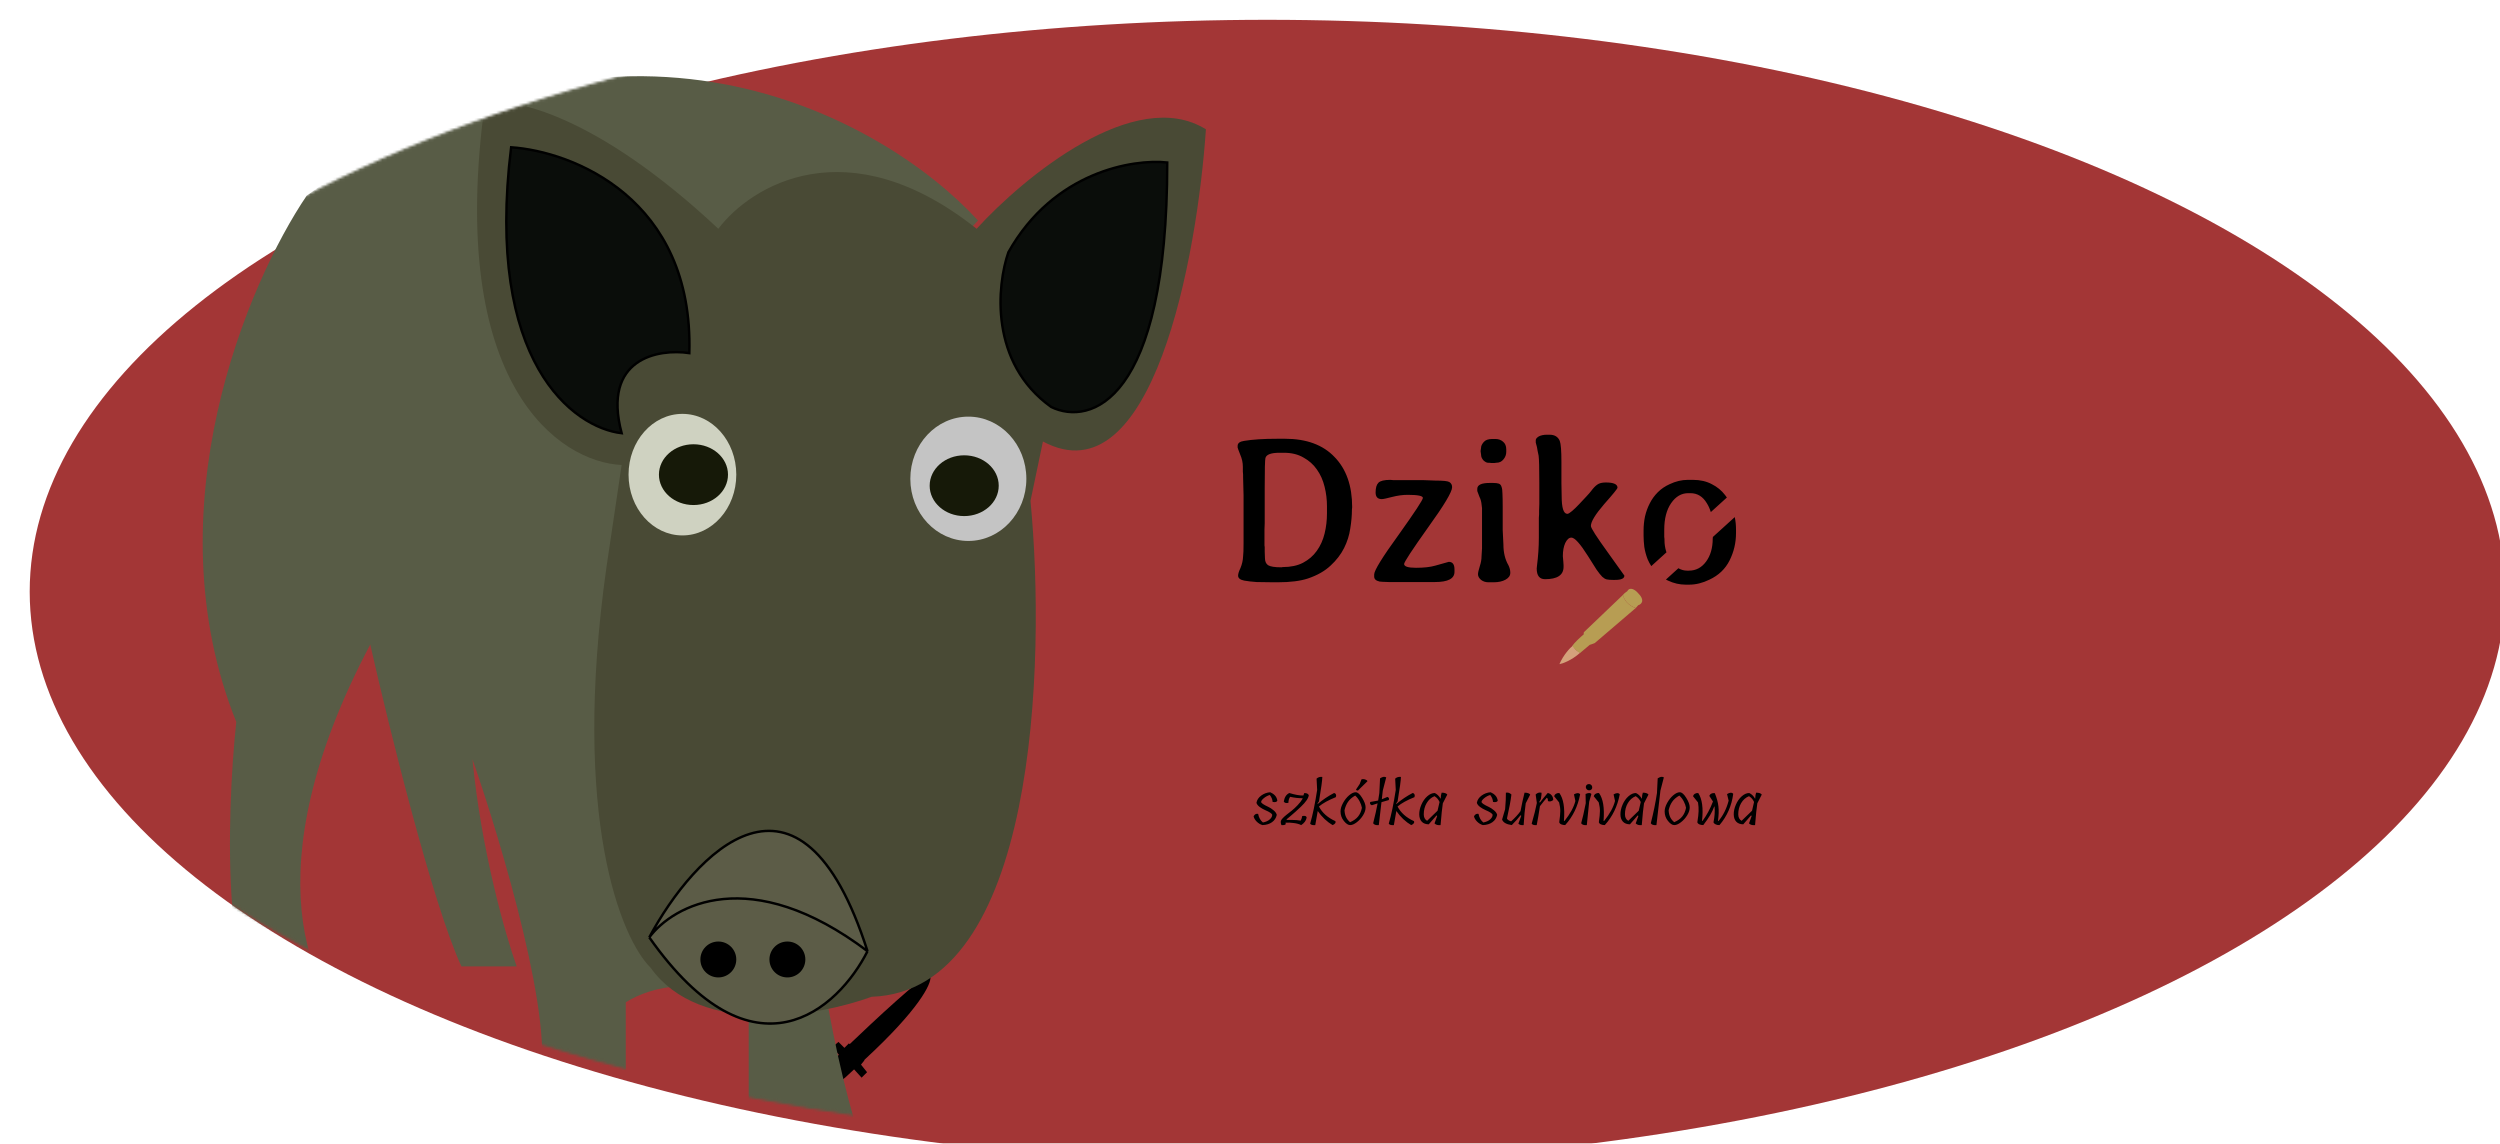 <svg width="1010" height="462" viewBox="0 0 1010 462" fill="none" xmlns="http://www.w3.org/2000/svg">
<g filter="url(#filter0_di_114:2)">
<ellipse cx="500" cy="231.027" rx="500" ry="231.027" fill="#A33636"/>
</g>
<mask id="mask0_114:2" style="mask-type:alpha" maskUnits="userSpaceOnUse" x="0" y="0" width="1000" height="463">
<path d="M999.5 231.027C999.5 294.511 943.789 352.143 853.344 393.934C762.941 435.704 638.016 461.554 500 461.554C361.984 461.554 237.059 435.704 146.656 393.934C56.211 352.143 0.5 294.511 0.5 231.027C0.5 167.543 56.211 109.911 146.656 68.12C237.059 26.349 361.984 0.5 500 0.5C638.016 0.5 762.941 26.349 853.344 68.12C943.789 109.911 999.5 167.543 999.5 231.027Z" fill="#A33636" stroke="black"/>
</mask>
<g mask="url(#mask0_114:2)">
<g filter="url(#filter1_i_114:2)">
<path d="M343.022 423.681C365.092 403.307 369.801 393.161 369.396 390.634C367.456 390.149 347.165 409.027 337.262 418.527L336.959 418.224L335.14 420.043L332.715 417.617L330.896 419.133L333.624 422.165C318.83 435.748 314.121 443.186 313.616 445.207C316.526 447.875 320.285 447.329 321.801 446.723C321.074 442.599 330.391 434.494 335.14 430.957L339.081 427.319L342.113 430.654L343.628 429.138L341.203 426.106C342.658 424.409 343.022 423.782 343.022 423.681Z" fill="black" stroke="black"/>
<path d="M117.91 75.035C243.356 -16.929 350.983 43.413 389.115 85.08C294.026 183.294 316.013 367.818 338.892 447.803H296.481V408.182C279.964 387.647 256.489 394.789 246.816 400.928V433.852H211.66C218.803 411.084 196.779 336.94 184.874 302.714C188.446 339.767 198.267 373.956 202.731 386.419H180.41C168.803 361.419 151.02 289.321 143.58 256.397C94.919 348.361 119.956 398.882 138.557 412.647H107.307C83.2 405.504 85.358 326.337 89.45 287.647C55.075 201.932 94.1 110.191 117.91 75.035Z" fill="#585C46"/>
<path d="M481.191 48.249C452.62 30.392 407.531 67.595 388.557 88.428C336.325 46.91 297.225 71.129 284.205 88.428C234.651 41.999 200.685 35.228 189.897 37.647C174.272 151.932 220.217 182.736 245.142 183.852L239.004 225.147C224.718 326.486 244.956 375.258 256.861 386.977C276.95 415.102 324.755 406.508 346.147 398.696C412.664 396.464 416.645 264.209 410.321 198.361L415.343 174.365C459.539 198.026 477.657 100.147 481.191 48.249Z" fill="#494A35"/>
<ellipse cx="269.696" cy="187.758" rx="21.763" ry="24.554" fill="#CFD2C1"/>
<ellipse cx="385.209" cy="189.432" rx="23.438" ry="25.112" fill="#C4C4C4"/>
<ellipse cx="274.16" cy="187.758" rx="13.951" ry="12.277" fill="#161908"/>
<ellipse cx="383.535" cy="192.222" rx="13.951" ry="12.277" fill="#161908"/>
<path d="M272.486 138.651C274.272 76.151 225.239 57.178 200.499 55.504C189.785 142.557 225.797 168.785 245.142 171.017C237.106 140.66 260.023 136.791 272.486 138.651Z" fill="#0A0D0A"/>
<path d="M401.392 97.914C419.696 65.325 451.801 60.154 465.566 61.642C465.566 158.963 434.316 168.041 418.691 160.414C393.691 142.557 396.742 111.307 401.392 97.914Z" fill="#0A0D0A"/>
<path d="M272.486 138.651C274.272 76.151 225.239 57.178 200.499 55.504C189.785 142.557 225.797 168.785 245.142 171.017C237.106 140.66 260.023 136.791 272.486 138.651Z" stroke="black"/>
<path d="M401.392 97.914C419.696 65.325 451.801 60.154 465.566 61.642C465.566 158.963 434.316 168.041 418.691 160.414C393.691 142.557 396.742 111.307 401.392 97.914Z" stroke="black"/>
<path d="M256.303 374.7C274.346 341.032 317.24 295.013 344.472 380.28C332.754 403.532 298.714 434.968 256.303 374.7Z" fill="#0F1201"/>
<path d="M256.303 374.7C274.346 341.032 317.24 295.013 344.472 380.28C332.754 403.532 298.714 434.968 256.303 374.7Z" fill="#ABA68E" fill-opacity="0.5"/>
<path d="M256.303 374.7C274.346 341.032 317.24 295.013 344.472 380.28M256.303 374.7C298.714 434.968 332.754 403.532 344.472 380.28M256.303 374.7C265.975 361.679 297.151 344.566 344.472 380.28" stroke="black"/>
<circle cx="284.205" cy="383.629" r="7.254" fill="black"/>
<circle cx="312.106" cy="383.629" r="7.254" fill="black"/>
</g>
<g filter="url(#filter2_d_114:2)">
<path d="M507.968 325.235C507.968 324.739 506.992 324.075 505.04 323.243C504.304 322.923 503.584 322.507 502.88 321.995C502.192 321.467 501.768 320.915 501.608 320.339C501.8 319.187 502.44 318.211 503.528 317.411C504.616 316.611 505.832 316.163 507.176 316.067C507.944 316.403 508.568 316.827 509.048 317.339C509.544 317.835 509.88 318.523 510.056 319.403C510.008 319.659 509.816 319.851 509.48 319.979C509.16 320.091 508.712 320.091 508.136 319.979C508.088 319.019 507.712 318.083 507.008 317.171C506.16 317.411 505.36 317.835 504.608 318.443C503.872 319.051 503.504 319.563 503.504 319.979C503.504 320.427 504.464 321.091 506.384 321.971C507.12 322.307 507.832 322.771 508.52 323.363C509.224 323.939 509.656 324.555 509.816 325.211C509.544 326.459 508.904 327.443 507.896 328.163C506.904 328.883 505.616 329.275 504.032 329.339C503.152 329.083 502.36 328.595 501.656 327.875C500.968 327.155 500.568 326.443 500.456 325.739C500.744 325.307 501.016 325.027 501.272 324.899C501.544 324.755 501.88 324.723 502.28 324.803C502.568 326.307 503.216 327.467 504.224 328.283C505.408 328.043 506.328 327.627 506.984 327.035C507.64 326.443 507.968 325.843 507.968 325.235ZM513.869 327.251H516.053C517.269 327.251 518.413 327.347 519.485 327.539C519.821 326.883 520.021 326.267 520.085 325.691C521.221 325.451 521.821 325.683 521.885 326.387C521.629 327.571 520.893 328.555 519.677 329.339C518.877 328.923 517.861 328.643 516.629 328.499C515.413 328.339 514.341 328.291 513.413 328.355L513.317 328.475L513.485 328.883C513.261 329.267 512.669 329.419 511.709 329.339C511.517 328.971 511.421 328.563 511.421 328.115C511.421 327.667 511.629 327.211 512.045 326.747C512.461 326.267 513.013 325.755 513.701 325.211C514.389 324.667 515.109 324.099 515.861 323.507C516.629 322.899 517.421 322.163 518.237 321.299C519.069 320.435 519.749 319.555 520.277 318.659L520.133 318.467C518.661 318.499 517.021 318.315 515.213 317.915C514.749 318.603 514.517 319.411 514.517 320.339C513.573 320.563 512.949 320.387 512.645 319.811C512.949 318.051 513.701 316.907 514.901 316.379C517.173 317.083 519.053 317.419 520.541 317.387L520.949 316.379C521.509 316.411 521.909 316.491 522.149 316.619C522.389 316.747 522.589 316.955 522.749 317.243C522.653 318.427 521.581 319.995 519.533 321.947C517.949 323.451 516.613 324.651 515.525 325.547C514.453 326.443 513.861 326.939 513.749 327.035L513.869 327.251ZM526.275 320.603L526.371 320.795C528.419 319.067 530.611 317.595 532.947 316.379C533.331 316.443 533.587 316.643 533.715 316.979C533.859 317.315 533.843 317.675 533.667 318.059C530.707 319.243 528.435 320.499 526.851 321.827C528.163 324.355 530.371 326.323 533.475 327.731C533.635 328.019 533.611 328.315 533.403 328.619C533.195 328.907 532.851 329.147 532.371 329.339C531.315 328.731 530.243 327.923 529.155 326.915C528.083 325.891 527.155 324.803 526.371 323.651C526.067 325.251 525.731 327.147 525.363 329.339C524.307 329.435 523.619 329.243 523.299 328.763C524.323 325.291 525.267 320.747 526.131 315.131L525.891 310.571C526.515 309.995 527.291 309.763 528.219 309.875C528.203 311.187 527.755 314.483 526.875 319.763L526.275 320.603ZM543.322 312.731L544.042 310.859C544.554 310.715 545.074 310.739 545.602 310.931C546.146 311.123 546.426 311.355 546.442 311.627L542.626 315.371C542.146 315.371 541.882 315.235 541.834 314.963L543.322 312.731ZM535.57 323.819C535.57 322.779 535.906 321.643 536.578 320.411C537.25 319.179 538.066 318.147 539.026 317.315C540.002 316.483 540.89 316.067 541.69 316.067C542.49 316.067 543.354 316.811 544.282 318.299C545.21 319.787 545.682 321.051 545.698 322.091C545.73 323.131 545.394 324.219 544.69 325.355C544.002 326.475 543.154 327.419 542.146 328.187C541.154 328.955 540.258 329.339 539.458 329.339C538.658 329.339 537.81 328.779 536.914 327.659C536.018 326.539 535.57 325.259 535.57 323.819ZM541.498 317.411C540.218 318.131 539.25 318.979 538.594 319.955C537.938 320.915 537.466 322.051 537.178 323.363C537.242 324.435 537.45 325.347 537.802 326.099C538.154 326.851 538.698 327.539 539.434 328.163C540.858 327.555 541.938 326.787 542.674 325.859C543.426 324.931 543.938 323.763 544.21 322.355C544.066 321.507 543.754 320.627 543.274 319.715C542.794 318.803 542.202 318.035 541.498 317.411ZM552.259 318.899L554.491 317.963C554.763 318.011 554.963 318.163 555.091 318.419C555.235 318.659 555.219 318.931 555.043 319.235L552.115 320.075C551.827 322.587 551.467 325.675 551.035 329.339C549.867 329.451 549.107 329.203 548.755 328.595C549.555 325.443 550.155 322.763 550.555 320.555L548.227 321.323C547.859 321.195 547.619 320.987 547.507 320.699C547.411 320.395 547.467 320.155 547.675 319.979L550.771 319.427C550.803 319.219 550.963 318.203 551.251 316.379L551.539 310.451C552.099 310.115 552.547 309.915 552.883 309.851C553.235 309.787 553.619 309.851 554.035 310.043L552.643 315.419C552.563 316.091 552.435 317.251 552.259 318.899ZM558.032 320.603L558.128 320.795C560.176 319.067 562.368 317.595 564.704 316.379C565.088 316.443 565.344 316.643 565.472 316.979C565.616 317.315 565.6 317.675 565.424 318.059C562.464 319.243 560.192 320.499 558.608 321.827C559.92 324.355 562.128 326.323 565.232 327.731C565.392 328.019 565.368 328.315 565.16 328.619C564.952 328.907 564.608 329.147 564.128 329.339C563.072 328.731 562 327.923 560.912 326.915C559.84 325.891 558.912 324.803 558.128 323.651C557.824 325.251 557.488 327.147 557.12 329.339C556.064 329.435 555.376 329.243 555.056 328.763C556.08 325.291 557.024 320.747 557.888 315.131L557.648 310.571C558.272 309.995 559.048 309.763 559.976 309.875C559.96 311.187 559.512 314.483 558.632 319.763L558.032 320.603ZM574.36 325.427L571.216 329.027C569.984 329.011 569.04 328.651 568.384 327.947C567.728 327.243 567.392 326.267 567.376 325.019C567.36 323.755 567.648 322.443 568.24 321.083C568.832 319.707 569.624 318.579 570.616 317.699C571.608 316.819 572.616 316.379 573.64 316.379C574.584 316.795 575.376 317.571 576.016 318.707L576.04 318.635C576.088 317.579 576.216 316.779 576.424 316.235C577.56 316.235 578.32 316.491 578.704 317.003L576.904 320.531C576.616 322.387 576.312 325.323 575.992 329.339C574.904 329.467 574.088 329.235 573.544 328.643L574.624 325.643L574.36 325.427ZM569.2 324.995C569.2 326.211 569.648 327.083 570.544 327.611C572 326.171 573.408 324.811 574.768 323.531L575.584 320.003C575.328 319.459 575.056 319.019 574.768 318.683C574.48 318.347 574.072 318.003 573.544 317.651C572.184 318.211 571.12 319.155 570.352 320.483C569.584 321.795 569.2 323.299 569.2 324.995ZM597.007 325.235C597.007 324.739 596.031 324.075 594.079 323.243C593.343 322.923 592.623 322.507 591.919 321.995C591.231 321.467 590.807 320.915 590.647 320.339C590.839 319.187 591.479 318.211 592.567 317.411C593.655 316.611 594.871 316.163 596.215 316.067C596.983 316.403 597.607 316.827 598.087 317.339C598.583 317.835 598.919 318.523 599.095 319.403C599.047 319.659 598.855 319.851 598.519 319.979C598.199 320.091 597.751 320.091 597.175 319.979C597.127 319.019 596.751 318.083 596.047 317.171C595.199 317.411 594.399 317.835 593.647 318.443C592.911 319.051 592.543 319.563 592.543 319.979C592.543 320.427 593.503 321.091 595.423 321.971C596.159 322.307 596.871 322.771 597.559 323.363C598.263 323.939 598.695 324.555 598.855 325.211C598.583 326.459 597.943 327.443 596.935 328.163C595.943 328.883 594.655 329.275 593.071 329.339C592.191 329.083 591.399 328.595 590.695 327.875C590.007 327.155 589.607 326.443 589.495 325.739C589.783 325.307 590.055 325.027 590.311 324.899C590.583 324.755 590.919 324.723 591.319 324.803C591.607 326.307 592.255 327.467 593.263 328.283C594.447 328.043 595.367 327.627 596.023 327.035C596.679 326.443 597.007 325.843 597.007 325.235ZM608.308 323.675V323.627C608.836 320.779 609.372 318.315 609.916 316.235C611.052 316.235 611.812 316.491 612.196 317.003L610.396 320.531C610.044 322.819 609.764 325.755 609.556 329.339C608.58 329.451 607.868 329.251 607.42 328.739L608.596 325.595L608.308 325.355C607.348 326.603 606.164 327.931 604.756 329.339C602.564 329.035 601.26 328.283 600.844 327.083L602.068 322.931C602.308 320.211 602.412 317.979 602.38 316.235C602.876 316.171 603.276 316.195 603.58 316.307C603.884 316.403 604.228 316.627 604.612 316.979C604.356 319.251 603.756 322.483 602.812 326.675C603.02 327.171 603.58 327.555 604.492 327.827C606.092 326.387 607.364 325.003 608.308 323.675ZM615.843 320.027L616.131 320.219C617.011 319.067 618.059 317.787 619.275 316.379C619.931 316.475 620.467 316.795 620.883 317.339C621.299 317.867 621.507 318.491 621.507 319.211C620.691 319.819 619.971 319.955 619.347 319.619C619.395 318.883 619.243 318.443 618.891 318.299C618.107 319.195 617.187 320.331 616.131 321.707C615.699 324.555 615.267 327.099 614.835 329.339C613.795 329.435 613.115 329.243 612.795 328.763C613.755 325.451 614.451 322.667 614.883 320.411L614.403 316.979C614.755 316.627 615.107 316.395 615.459 316.283C615.811 316.171 616.243 316.155 616.755 316.235C616.835 316.619 616.747 317.491 616.491 318.851L615.843 320.027ZM629.879 316.931C631.015 316.275 631.847 316.259 632.375 316.883C631.447 321.779 629.431 325.931 626.327 329.339C625.767 329.339 625.247 329.243 624.767 329.051C624.303 328.843 624.023 328.555 623.927 328.187C624.215 326.203 624.359 324.699 624.359 323.675C624.375 322.651 624.215 321.483 623.879 320.171L621.887 317.699C621.983 317.267 622.223 316.931 622.607 316.691C622.991 316.451 623.447 316.347 623.975 316.379C625.639 318.635 626.255 322.379 625.823 327.611L626.015 327.731C628.367 324.771 629.847 322.059 630.455 319.595L629.879 316.931ZM634.642 320.507L634.57 316.763C635.29 316.459 635.818 316.331 636.154 316.379C636.49 316.427 636.746 316.555 636.922 316.763L636.034 319.883C635.762 322.203 635.442 325.355 635.074 329.339C633.906 329.451 633.146 329.203 632.794 328.595C633.322 326.787 633.938 324.091 634.642 320.507ZM637.258 314.027C637.29 314.379 637.186 314.683 636.946 314.939C636.706 315.179 636.402 315.299 636.034 315.299C635.666 315.299 635.354 315.179 635.098 314.939C634.842 314.683 634.698 314.379 634.666 314.027C634.65 313.659 634.762 313.355 635.002 313.115C635.258 312.875 635.57 312.755 635.938 312.755C636.306 312.755 636.61 312.875 636.85 313.115C637.106 313.355 637.242 313.659 637.258 314.027ZM645.887 316.931C647.023 316.275 647.855 316.259 648.383 316.883C647.455 321.779 645.439 325.931 642.335 329.339C641.775 329.339 641.255 329.243 640.775 329.051C640.311 328.843 640.031 328.555 639.935 328.187C640.223 326.203 640.367 324.699 640.367 323.675C640.383 322.651 640.223 321.483 639.887 320.171L637.895 317.699C637.991 317.267 638.231 316.931 638.615 316.691C638.999 316.451 639.455 316.347 639.983 316.379C641.647 318.635 642.263 322.379 641.831 327.611L642.023 327.731C644.375 324.771 645.855 322.059 646.463 319.595L645.887 316.931ZM655.642 325.427L652.498 329.027C651.266 329.011 650.322 328.651 649.666 327.947C649.01 327.243 648.674 326.267 648.658 325.019C648.642 323.755 648.93 322.443 649.521 321.083C650.114 319.707 650.906 318.579 651.898 317.699C652.89 316.819 653.898 316.379 654.922 316.379C655.866 316.795 656.658 317.571 657.298 318.707L657.322 318.635C657.37 317.579 657.498 316.779 657.706 316.235C658.842 316.235 659.602 316.491 659.986 317.003L658.186 320.531C657.898 322.387 657.594 325.323 657.274 329.339C656.186 329.467 655.37 329.235 654.826 328.643L655.906 325.643L655.642 325.427ZM650.482 324.995C650.482 326.211 650.93 327.083 651.826 327.611C653.282 326.171 654.69 324.811 656.05 323.531L656.866 320.003C656.61 319.459 656.338 319.019 656.05 318.683C655.762 318.347 655.354 318.003 654.826 317.651C653.466 318.211 652.402 319.155 651.634 320.483C650.866 321.795 650.482 323.299 650.482 324.995ZM663.417 316.379L663.705 310.451C664.265 310.115 664.713 309.915 665.049 309.851C665.401 309.787 665.785 309.851 666.201 310.043L664.809 315.419C664.409 318.987 663.873 323.627 663.201 329.339C662.033 329.451 661.273 329.203 660.921 328.595C662.009 324.339 662.841 320.267 663.417 316.379ZM666.516 323.819C666.516 322.779 666.852 321.643 667.524 320.411C668.196 319.179 669.012 318.147 669.972 317.315C670.948 316.483 671.836 316.067 672.636 316.067C673.436 316.067 674.3 316.811 675.228 318.299C676.156 319.787 676.628 321.051 676.644 322.091C676.676 323.131 676.34 324.219 675.636 325.355C674.948 326.475 674.1 327.419 673.092 328.187C672.1 328.955 671.204 329.339 670.404 329.339C669.604 329.339 668.756 328.779 667.86 327.659C666.964 326.539 666.516 325.259 666.516 323.819ZM672.444 317.411C671.164 318.131 670.196 318.979 669.54 319.955C668.884 320.915 668.412 322.051 668.124 323.363C668.188 324.435 668.396 325.347 668.748 326.099C669.1 326.851 669.644 327.539 670.38 328.163C671.804 327.555 672.884 326.787 673.62 325.859C674.372 324.931 674.884 323.763 675.156 322.355C675.012 321.507 674.7 320.627 674.22 319.715C673.74 318.803 673.148 318.035 672.444 317.411ZM688.053 327.659L688.221 327.731C690.125 325.523 691.509 322.771 692.373 319.475L691.725 316.811C692.829 316.123 693.661 316.083 694.221 316.691C693.613 321.491 691.765 325.707 688.677 329.339C688.117 329.371 687.597 329.275 687.117 329.051C686.637 328.827 686.349 328.539 686.253 328.187C686.717 325.883 686.861 323.779 686.685 321.875L686.541 321.827C685.805 324.003 684.333 326.507 682.125 329.339C681.565 329.339 681.045 329.243 680.565 329.051C680.101 328.843 679.821 328.555 679.725 328.187C680.029 326.331 680.197 324.851 680.229 323.747C680.277 322.643 680.197 321.451 679.989 320.171L677.997 317.699C678.093 317.267 678.333 316.931 678.717 316.691C679.101 316.451 679.557 316.347 680.085 316.379C681.669 318.763 682.181 322.507 681.621 327.611L681.813 327.659C683.493 325.403 684.901 322.787 686.037 319.811L684.573 317.555C684.717 317.139 684.989 316.827 685.389 316.619C685.805 316.411 686.269 316.347 686.781 316.427C687.581 318.363 688.069 320.155 688.245 321.803C688.437 323.435 688.373 325.387 688.053 327.659ZM701.415 325.427L698.271 329.027C697.039 329.011 696.095 328.651 695.439 327.947C694.783 327.243 694.447 326.267 694.431 325.019C694.415 323.755 694.703 322.443 695.295 321.083C695.887 319.707 696.679 318.579 697.671 317.699C698.663 316.819 699.671 316.379 700.695 316.379C701.639 316.795 702.431 317.571 703.071 318.707L703.095 318.635C703.143 317.579 703.271 316.779 703.479 316.235C704.615 316.235 705.375 316.491 705.759 317.003L703.959 320.531C703.671 322.387 703.367 325.323 703.047 329.339C701.959 329.467 701.143 329.235 700.599 328.643L701.679 325.643L701.415 325.427ZM696.255 324.995C696.255 326.211 696.703 327.083 697.599 327.611C699.055 326.171 700.463 324.811 701.823 323.531L702.639 320.003C702.383 319.459 702.111 319.019 701.823 318.683C701.535 318.347 701.127 318.003 700.599 317.651C699.239 318.211 698.175 319.155 697.407 320.483C696.639 321.795 696.255 323.299 696.255 324.995Z" fill="black"/>
</g>
</g>
<path fill-rule="evenodd" clip-rule="evenodd" d="M502.208 191.753V192.713L502.4 200.201V207.881V219.305C502.4 222.121 502.336 223.945 502.208 224.777C502.144 226.377 501.792 227.945 501.152 229.481C500.512 230.825 500.192 231.849 500.192 232.553C500.192 233.577 501.024 234.249 502.688 234.569C504.096 234.825 505.76 235.017 507.68 235.145C509.6 235.209 511.808 235.241 514.304 235.241H516.224C521.28 235.241 525.344 234.729 528.416 233.705C532.192 232.425 535.232 230.697 537.536 228.521C539.904 226.345 541.728 223.977 543.008 221.417C544.288 218.857 545.12 216.233 545.504 213.545C545.952 210.793 546.176 208.265 546.176 205.961L546.272 204.905C546.272 196.265 543.904 189.513 539.168 184.649C534.496 179.721 527.808 177.257 519.104 177.257H516.128C510.56 177.257 506.048 177.545 502.592 178.121C500.864 178.377 500 179.049 500 180.137V180.809C500 180.937 500.352 181.897 501.056 183.689C501.76 185.289 502.112 186.921 502.112 188.585V190.505C502.112 191.017 502.144 191.433 502.208 191.753ZM536.096 204.521V207.401C536.096 210.217 535.776 212.937 535.136 215.561C534.496 218.185 533.44 220.521 531.968 222.569C530.56 224.553 528.704 226.153 526.4 227.369C524.16 228.521 521.44 229.097 518.24 229.097L517.664 229.193C514.976 229.193 513.184 228.905 512.288 228.329C511.456 227.753 511.04 226.793 511.04 225.449L510.944 222.857V221.033L510.848 220.361V213.929L510.944 211.337V196.937C510.944 189.769 511.04 185.801 511.232 185.033C511.616 183.625 513.504 182.921 516.896 182.921H518.72C521.792 182.921 524.416 183.561 526.592 184.841C528.832 186.057 530.656 187.689 532.064 189.737C533.472 191.721 534.496 194.025 535.136 196.649C535.776 199.209 536.096 201.833 536.096 204.521ZM576.959 213.065C583.423 204.105 586.655 198.697 586.655 196.841C586.655 195.881 586.271 195.177 585.503 194.729C584.863 194.345 583.007 194.153 579.935 194.153L574.655 193.961H562.751L561.695 193.865C559.263 193.865 557.663 194.249 556.895 195.017C556.127 195.785 555.743 197.097 555.743 198.953C555.743 200.745 556.575 201.641 558.239 201.641C558.815 201.641 560.191 201.353 562.367 200.777C564.607 200.201 566.719 199.913 568.703 199.913C572.799 199.913 574.847 200.329 574.847 201.161C574.847 201.929 571.583 206.889 565.055 216.041C558.463 225.129 555.167 230.473 555.167 232.073V232.937C555.167 233.961 555.903 234.633 557.375 234.953C557.695 235.017 558.911 235.081 561.023 235.145H570.143H579.743C584.991 235.145 587.615 233.769 587.615 231.017V230.057C587.615 228.009 586.847 226.985 585.311 226.985L579.839 228.521C577.855 229.097 575.263 229.385 572.063 229.385C568.863 229.385 567.263 228.873 567.263 227.849C567.263 227.081 570.495 222.153 576.959 213.065ZM598.355 234.281C599.187 234.921 600.179 235.241 601.331 235.241H603.443C605.363 235.241 606.963 234.889 608.243 234.185C609.523 233.481 610.163 232.553 610.163 231.401C610.163 230.377 609.907 229.353 609.395 228.329C608.051 226.025 607.379 223.241 607.379 219.977L607.091 214.121V204.713C607.091 202.537 607.059 200.809 606.995 199.529C606.995 198.249 606.867 197.289 606.611 196.649C606.419 196.009 606.067 195.593 605.555 195.401C605.043 195.209 604.275 195.113 603.251 195.113H601.811C598.483 195.113 596.819 195.913 596.819 197.513V198.377C596.819 198.441 597.107 199.209 597.683 200.681L598.067 201.545C598.387 202.441 598.611 203.689 598.739 205.289V221.513L598.547 224.681C598.547 225.961 598.323 227.273 597.875 228.617C597.363 230.281 597.107 231.401 597.107 231.977C597.107 232.809 597.523 233.577 598.355 234.281ZM604.211 177.353H602.771C601.235 177.353 600.115 177.769 599.411 178.601C598.707 179.433 598.355 180.169 598.355 180.809L598.163 182.153V182.345L598.355 183.689C598.355 184.521 598.675 185.289 599.315 185.993C600.019 186.633 600.627 186.953 601.139 186.953C601.715 186.953 602.131 186.985 602.387 187.049H603.731L604.499 186.953C605.715 186.953 606.675 186.505 607.379 185.609C608.147 184.713 608.531 183.689 608.531 182.537V181.577C608.531 180.169 608.083 179.113 607.187 178.409C606.355 177.705 605.363 177.353 604.211 177.353ZM635.134 206.441C634.238 207.209 633.598 207.593 633.214 207.593C631.678 207.593 630.91 205.193 630.91 200.393L630.814 195.209V186.569C630.814 182.089 630.59 179.273 630.142 178.121C629.438 176.457 628.062 175.625 626.014 175.625H624.958C623.678 175.625 622.59 175.849 621.694 176.297C620.862 176.809 620.446 177.321 620.446 177.833V178.793C620.446 178.921 620.606 179.529 620.926 180.617C621.054 181.129 621.15 181.673 621.214 182.249C621.342 182.761 621.47 183.369 621.598 184.073C621.79 185.417 621.886 189.129 621.886 195.209V203.561L621.79 206.345V207.785C621.79 208.233 621.758 208.713 621.694 209.225V217.289C621.694 219.081 621.63 220.937 621.502 222.857C621.374 224.713 621.182 226.665 620.926 228.713L620.83 229.673C620.83 232.553 621.95 233.993 624.19 233.993C629.182 233.993 631.678 232.329 631.678 229.001V228.329C631.678 227.945 631.646 227.465 631.582 226.889L631.39 224.681C631.39 222.569 631.71 220.809 632.35 219.401C633.054 217.929 633.886 217.193 634.846 217.193C636.19 217.193 638.43 219.689 641.566 224.681C643.038 226.985 644.19 228.809 645.022 230.153C645.918 231.433 646.686 232.393 647.326 233.033C647.966 233.609 648.574 233.961 649.15 234.089C649.79 234.217 650.59 234.281 651.55 234.281H652.51C655.006 234.281 656.254 233.705 656.254 232.553L649.534 223.145C644.99 216.873 642.718 213.321 642.718 212.489C642.718 210.761 644.51 207.817 648.094 203.657C651.678 199.625 653.47 197.417 653.47 197.033C653.47 195.625 651.902 194.921 648.766 194.921C647.23 194.921 646.078 195.209 645.31 195.785C644.542 196.297 643.71 197.161 642.814 198.377C642.43 198.889 641.758 199.657 640.798 200.681C639.902 201.641 638.942 202.665 637.918 203.753C636.958 204.777 636.03 205.673 635.134 206.441ZM701.348 215.369V213.929C701.348 212.199 701.181 210.524 700.847 208.905L692.005 216.927L691.94 217.577C691.94 221.353 691.044 224.457 689.252 226.889C687.46 229.321 685.156 230.537 682.34 230.537H681.572C680.346 230.537 679.179 230.214 678.071 229.569L673.033 234.14C673.311 234.288 673.598 234.431 673.892 234.569C676.196 235.657 678.564 236.201 680.996 236.201H682.436C685.124 236.201 687.844 235.529 690.596 234.185C694.308 232.457 697.028 229.865 698.756 226.409C700.484 222.953 701.348 219.273 701.348 215.369ZM667.116 228.706C666.53 227.801 666.036 226.875 665.636 225.929C664.996 224.265 664.548 222.601 664.292 220.937C664.1 219.273 664.004 217.769 664.004 216.425V214.313C664.004 212.393 664.196 210.505 664.58 208.649C665.028 206.729 665.668 204.969 666.5 203.369C667.332 201.705 668.42 200.201 669.764 198.857C671.108 197.513 672.708 196.425 674.564 195.593C676.996 194.441 679.428 193.865 681.86 193.865H683.972C686.852 193.865 689.38 194.441 691.556 195.593C693.732 196.681 695.524 198.153 696.932 200.009C697.186 200.329 697.428 200.658 697.659 200.995L691.17 206.882C690.767 205.555 690.224 204.352 689.54 203.273C687.94 200.585 685.732 199.241 682.916 199.241H682.052C679.3 199.241 676.996 200.585 675.14 203.273C673.284 205.961 672.356 209.545 672.356 214.025V216.905C672.42 217.225 672.452 217.513 672.452 217.769V218.249C672.452 219.785 672.676 221.289 673.124 222.761C673.168 222.886 673.212 223.011 673.258 223.134L667.116 228.706Z" fill="black"/>
<path d="M661.825 244.526L660.847 245.637C657.158 244.41 655.87 241.587 655.687 240.328C656.062 239.793 656.999 239.119 657.421 238.849C658.482 236.879 660.576 238.332 661.491 239.305C664.88 242.556 663.125 244.14 661.825 244.526Z" fill="#B79D53"/>
<path d="M638.449 263.665C634.877 266.829 631.329 268.088 630.002 268.323C631.668 264.462 634.347 261.69 635.478 260.787C636.377 262.693 637.833 263.5 638.449 263.665Z" fill="#D4A27B"/>
<path d="M642.238 260.533L638.355 263.799C636.813 263.039 635.656 261.577 635.27 260.941C635.822 259.811 638.548 257.351 639.842 256.263C639.73 255.626 639.916 255.35 640.023 255.292L655.687 240.328C656.356 243.589 659.406 245.226 660.847 245.637L644.433 259.677C644.632 259.736 643.052 260.272 642.238 260.533Z" fill="#B79D53"/>
<defs>
<filter id="filter0_di_114:2" x="0" y="0" width="1010" height="470.054" filterUnits="userSpaceOnUse" color-interpolation-filters="sRGB">
<feFlood flood-opacity="0" result="BackgroundImageFix"/>
<feColorMatrix in="SourceAlpha" type="matrix" values="0 0 0 0 0 0 0 0 0 0 0 0 0 0 0 0 0 0 127 0" result="hardAlpha"/>
<feOffset dx="6" dy="4"/>
<feGaussianBlur stdDeviation="2"/>
<feComposite in2="hardAlpha" operator="out"/>
<feColorMatrix type="matrix" values="0 0 0 0 0 0 0 0 0 0 0 0 0 0 0 0 0 0 0.25 0"/>
<feBlend mode="normal" in2="BackgroundImageFix" result="effect1_dropShadow_114:2"/>
<feBlend mode="normal" in="SourceGraphic" in2="effect1_dropShadow_114:2" result="shape"/>
<feColorMatrix in="SourceAlpha" type="matrix" values="0 0 0 0 0 0 0 0 0 0 0 0 0 0 0 0 0 0 127 0" result="hardAlpha"/>
<feOffset dx="6" dy="4"/>
<feGaussianBlur stdDeviation="2"/>
<feComposite in2="hardAlpha" operator="arithmetic" k2="-1" k3="1"/>
<feColorMatrix type="matrix" values="0 0 0 0 0 0 0 0 0 0 0 0 0 0 0 0 0 0 0.25 0"/>
<feBlend mode="normal" in2="shape" result="effect2_innerShadow_114:2"/>
</filter>
<filter id="filter1_i_114:2" x="75.893" y="26.786" width="409.298" height="425.017" filterUnits="userSpaceOnUse" color-interpolation-filters="sRGB">
<feFlood flood-opacity="0" result="BackgroundImageFix"/>
<feBlend mode="normal" in="SourceGraphic" in2="BackgroundImageFix" result="shape"/>
<feColorMatrix in="SourceAlpha" type="matrix" values="0 0 0 0 0 0 0 0 0 0 0 0 0 0 0 0 0 0 127 0" result="hardAlpha"/>
<feOffset dx="6" dy="4"/>
<feGaussianBlur stdDeviation="2"/>
<feComposite in2="hardAlpha" operator="arithmetic" k2="-1" k3="1"/>
<feColorMatrix type="matrix" values="0 0 0 0 0 0 0 0 0 0 0 0 0 0 0 0 0 0 0.25 0"/>
<feBlend mode="normal" in2="shape" result="effect1_innerShadow_114:2"/>
</filter>
<filter id="filter2_d_114:2" x="500.456" y="309.827" width="215.303" height="27.546" filterUnits="userSpaceOnUse" color-interpolation-filters="sRGB">
<feFlood flood-opacity="0" result="BackgroundImageFix"/>
<feColorMatrix in="SourceAlpha" type="matrix" values="0 0 0 0 0 0 0 0 0 0 0 0 0 0 0 0 0 0 127 0" result="hardAlpha"/>
<feOffset dx="6" dy="4"/>
<feGaussianBlur stdDeviation="2"/>
<feComposite in2="hardAlpha" operator="out"/>
<feColorMatrix type="matrix" values="0 0 0 0 0 0 0 0 0 0 0 0 0 0 0 0 0 0 0.25 0"/>
<feBlend mode="normal" in2="BackgroundImageFix" result="effect1_dropShadow_114:2"/>
<feBlend mode="normal" in="SourceGraphic" in2="effect1_dropShadow_114:2" result="shape"/>
</filter>
</defs>
</svg>
